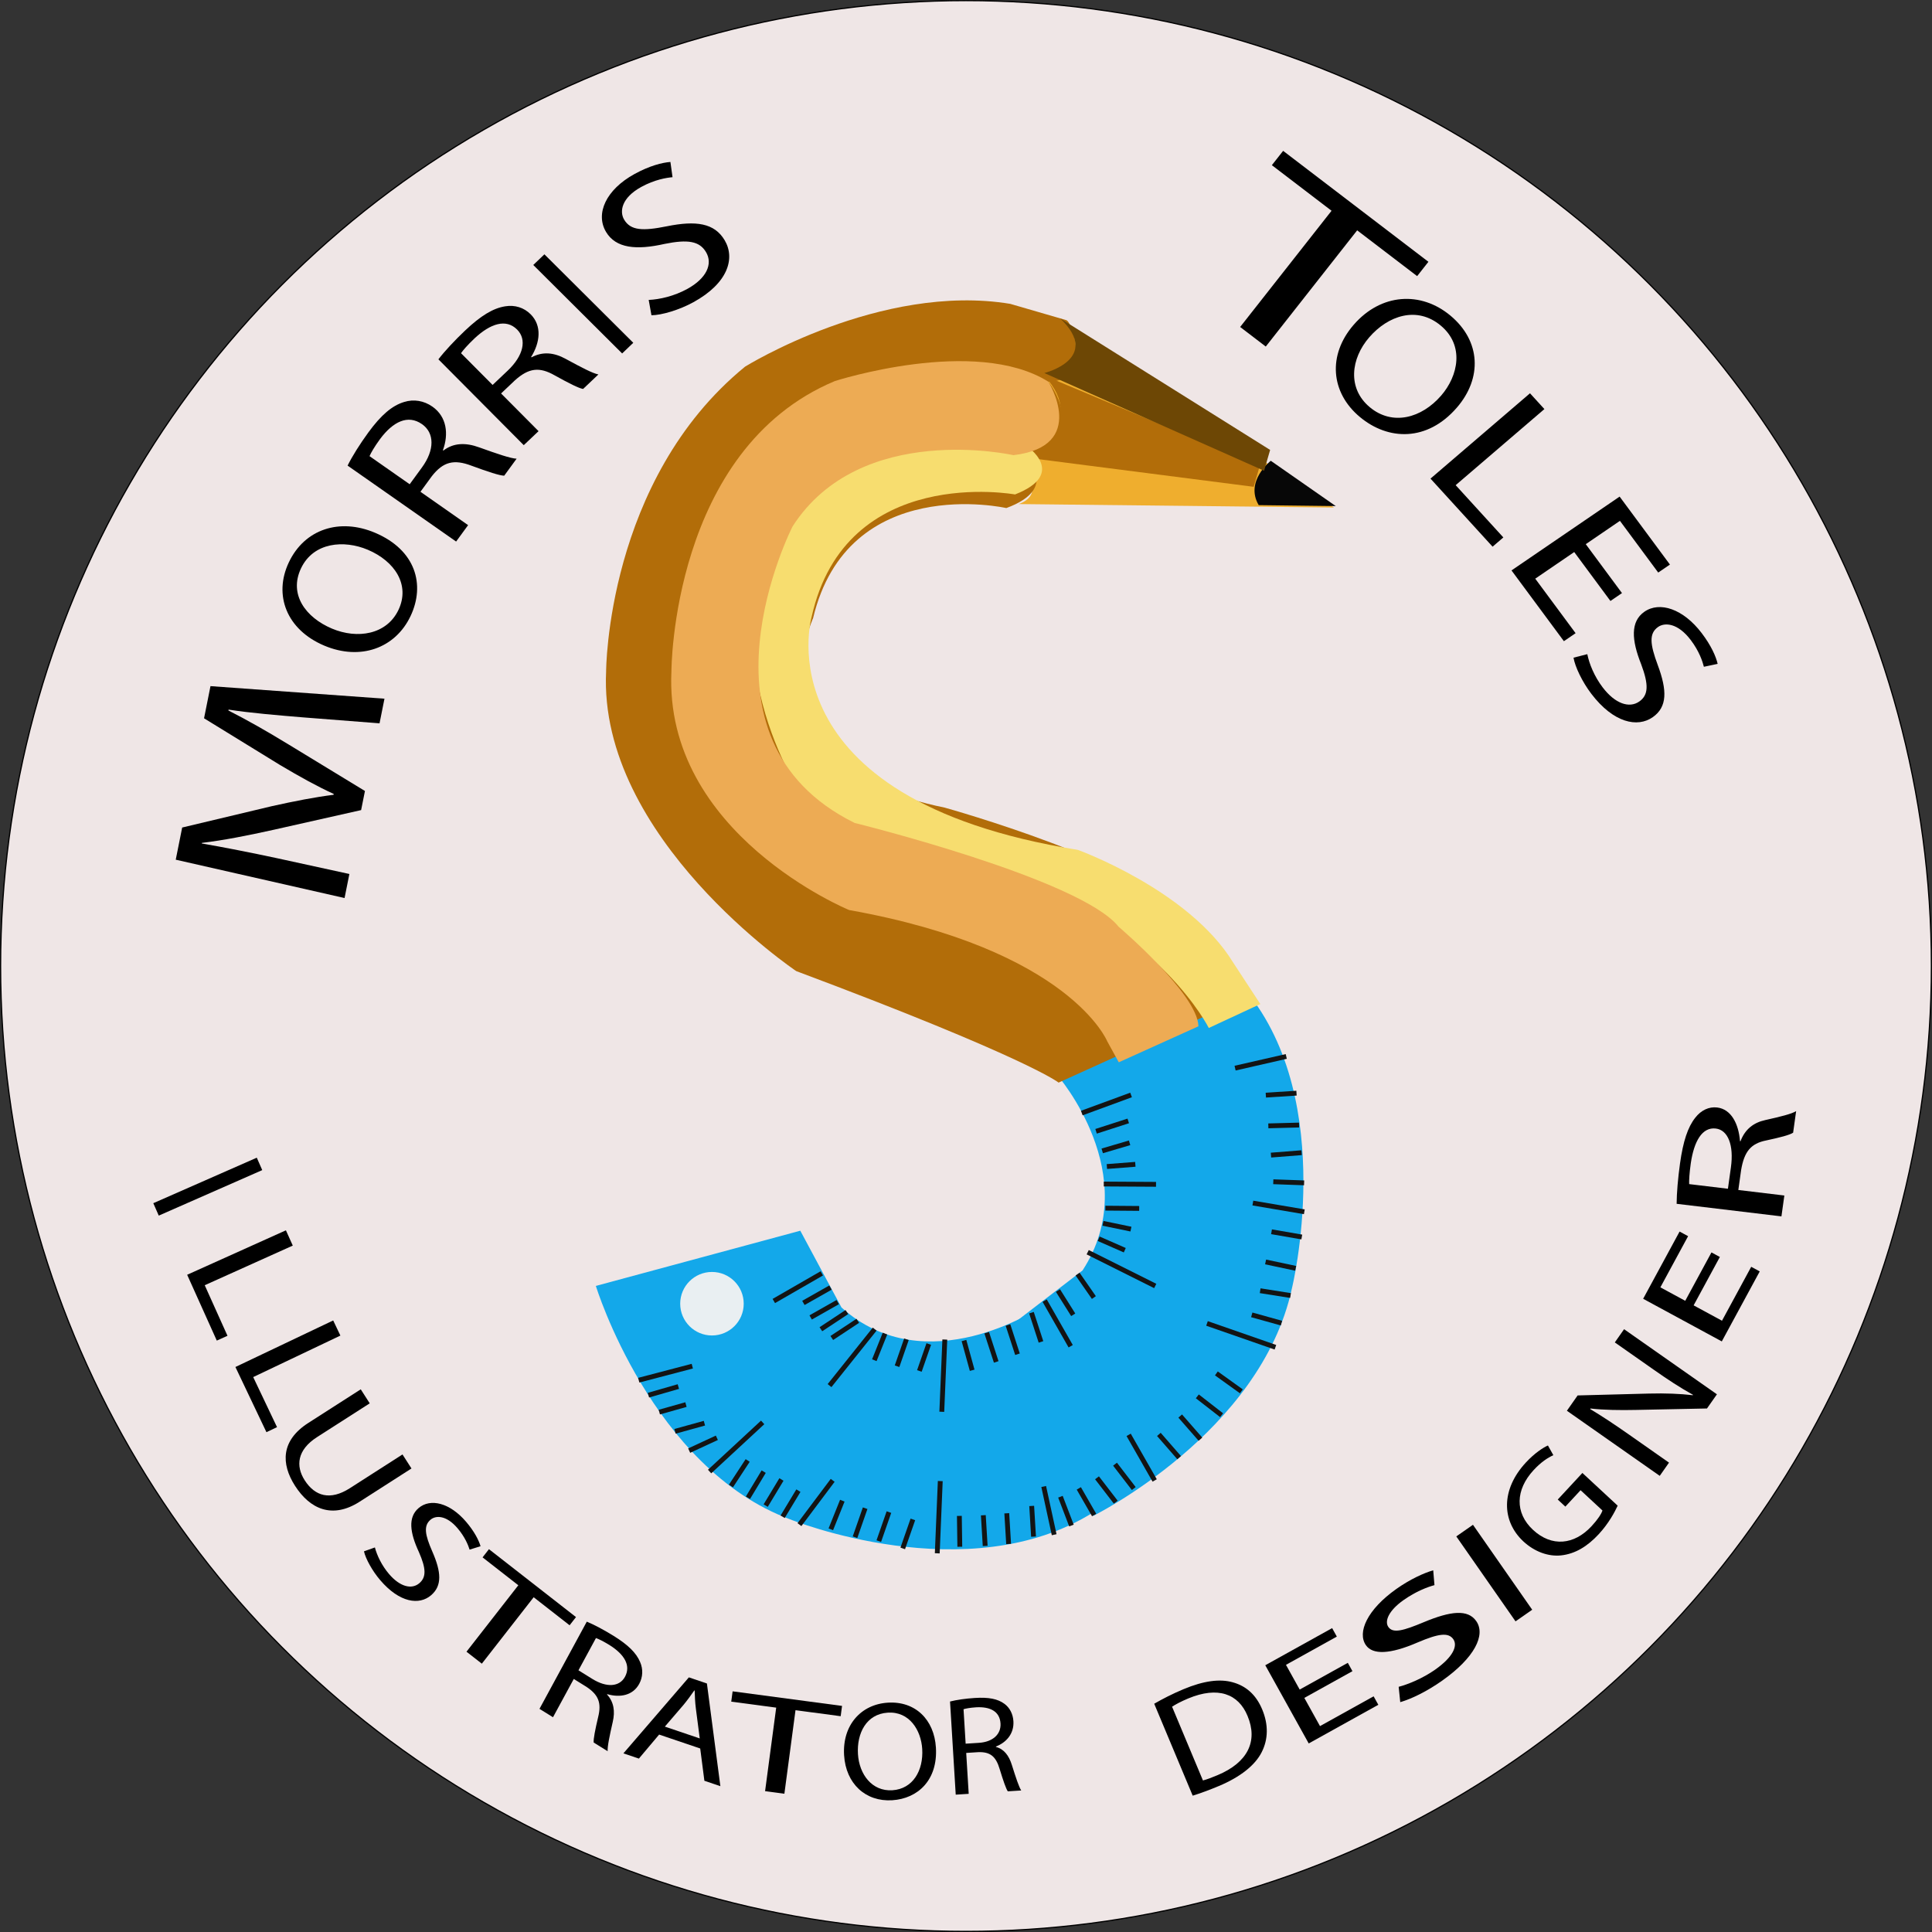 <!-- Generator: Adobe Illustrator 21.0.0, SVG Export Plug-In  -->
<svg version="1.1"
	 xmlns="http://www.w3.org/2000/svg" xmlns:xlink="http://www.w3.org/1999/xlink" xmlns:a="http://ns.adobe.com/AdobeSVGViewerExtensions/3.0/"
	 x="0px" y="0px" width="1597px" height="1597px" viewBox="0 0 1597 1597" style="enable-background:new 0 0 1597 1597;"
	 xml:space="preserve">
<rect x="0" y="0" width="1597" height="1597" fill="#333333" stroke="none"/>
<style type="text/css">
	.st0{fill:#EFE6E6;stroke:#000000;stroke-miterlimit:10;}
	.st1{fill:#13A8EA;}
	.st2{fill:none;stroke:#131414;stroke-width:4;stroke-miterlimit:10;}
	.st3{fill:#E9EFF2;}
	.st4{fill:#EFAE2E;}
	.st5{fill:#070707;}
	.st6{fill:#B26D09;}
	.st7{fill:none;stroke:#B26D09;stroke-miterlimit:10;}
	.st8{fill:#F7DD6F;}
	.st9{fill:#EDAB54;}
	.st10{fill:#6D4705;}
</style>
<defs>
</defs>
<circle class="st0" cx="798.5" cy="798.5" r="798"/>
<g id="Layer_26_copy">
	<g>
		<path d="M1100.666,174.218l-49.334-37.678l9.317-11.848l120.087,91.712l-9.317,11.848l-49.575-37.86l-75.548,96.065
			l-21.178-16.174L1100.666,174.218z"/>
	</g>
</g>
<g id="Layer_27_copy">
	<g>
		<path d="M1204.219,336.961c-24.517,28.296-56.723,27.265-80.153,7.708c-24.248-20.239-26.693-51.283-5.136-76.164
			c22.614-26.101,55.527-28.053,80.048-7.586C1224.043,281.841,1225.354,312.568,1204.219,336.961z M1131.811,278.836
			c-15.218,17.562-18.224,42.165,0.439,57.742c18.799,15.691,42.846,9.071,59.014-9.589c14.16-16.344,19.419-41.378-0.334-57.865
			C1171.313,252.75,1147.45,260.785,1131.811,278.836z"/>
	</g>
</g>
<g id="Layer_28_copy">
	<g>
		<path d="M1264.697,325.094l11.905,13.053l-73.337,62.893l39.411,43.209l-8.907,7.639l-51.316-56.262L1264.697,325.094z"/>
	</g>
</g>
<g id="Layer_29_copy">
	<g>
		<path d="M1331.191,496.766l-29.935-40.438l-32.219,22.001l33.362,45.068l-9.679,6.609l-43.303-58.496l89.364-61.024l41.589,56.181
			l-9.679,6.609l-31.649-42.752l-28.24,19.285l29.934,40.438L1331.191,496.766z"/>
	</g>
</g>
<g id="Layer_30_copy">
	<g>
		<path d="M1312.076,540.742c1.604,7.979,5.777,18.355,12.721,27.48c10.301,13.535,22.018,17.433,30.262,11.63
			c7.64-5.376,7.838-13.923,1.55-30.749c-8.003-20.058-8.962-35.265,2.558-43.372c12.731-8.96,32.258-2.384,47.419,17.54
			c7.986,10.493,11.833,19.463,13.243,25.476l-11.386,2.41c-1.091-4.371-3.875-12.922-10.935-22.199
			c-10.647-13.992-21.367-14.621-26.945-10.696c-7.639,5.377-6.651,14.258-0.254,31.474c7.859,21.093,7.903,34.607-4.101,43.056
			c-12.61,8.875-32.434,4.845-50.836-19.337c-7.522-9.886-13.437-22.305-14.692-29.827L1312.076,540.742z"/>
	</g>
</g>
<g id="Layer_12_copy">
	<path class="st1" d="M1029.905,818.914l-156.032,69.677c0,0,72.316,82.776,20.953,161.565l-56.371,43.257l65.341,159.552
		c0,0,138.163-68.479,164.037-187.686C1067.833,1065.279,1105.998,911.306,1029.905,818.914z"/>
	<line class="st1" x1="452.705" y1="1178.77" x2="496.972" y2="1167.167"/>
</g>
<g id="Layer_13_copy">
	<path class="st1" d="M904.064,1249.892l-44.521-169.03c0,0-93.767,63.009-163.952-0.074l-34.064-63.476l-168.993,45.638
		c0,0,46.165,150.576,160.577,192.948C653.11,1255.899,800.136,1315.487,904.064,1249.892z"/>
</g>
<g id="Layer_16_copy">
	<line class="st2" x1="527.989" y1="1140.878" x2="572.256" y2="1129.274"/>
	<line class="st2" x1="660.833" y1="1260.27" x2="688.291" y2="1223.661"/>
	<line class="st2" x1="871.381" y1="1268.61" x2="862.727" y2="1228.744"/>
	<line class="st2" x1="954.457" y1="1223.744" x2="932.943" y2="1186.059"/>
	<line class="st2" x1="1054.263" y1="1113.64" x2="997.722" y2="1093.956"/>
	<line class="st2" x1="1078.154" y1="1001.671" x2="1035.614" y2="994.454"/>
	<line class="st2" x1="1063.23" y1="873.259" x2="1020.928" y2="882.928"/>
	<line class="st2" x1="934.943" y1="905.097" x2="894.212" y2="920.061"/>
	<line class="st2" x1="955.574" y1="978.976" x2="912.39" y2="978.718"/>
	<line class="st2" x1="954.92" y1="1062.995" x2="899.088" y2="1035.073"/>
	<line class="st2" x1="885.036" y1="1112.798" x2="863.523" y2="1075.114"/>
	<line class="st2" x1="774.742" y1="1283.98" x2="777.232" y2="1224.262"/>
	<line class="st2" x1="639.637" y1="1075.416" x2="679.291" y2="1052.574"/>
	<line class="st2" x1="778.497" y1="1166.98" x2="780.987" y2="1107.262"/>
	<line class="st2" x1="586.56" y1="1216.382" x2="630.413" y2="1175.77"/>
	<line class="st2" x1="685.697" y1="1145.345" x2="723.01" y2="1098.653"/>
</g>
<g id="Layer_17_copy">
	<path class="st2" d="M560.726,1146.139c-24.729,7.12-24.729,7.12-24.729,7.12"/>
	<path class="st2" d="M567.016,1161.035c-22.019,6.224-22.019,6.224-22.019,6.224"/>
	<path class="st2" d="M582.269,1176.415c-24.305,6.73-24.305,6.73-24.305,6.73"/>
	<path class="st2" d="M592.558,1188.479c-22.882,10.603-22.882,10.603-22.882,10.603"/>
	<path class="st2" d="M686.486,1064.314c-22.391,12.684-22.391,12.684-22.391,12.684"/>
	<path class="st2" d="M692.486,1076.314c-22.391,12.684-22.391,12.684-22.391,12.684"/>
	<path class="st2" d="M700.026,1084.563c-21.471,14.185-21.471,14.185-21.471,14.185"/>
	<path class="st2" d="M618.027,1207.233c-13.82,21.095-13.82,21.095-13.82,21.095"/>
	<path class="st2" d="M631.272,1216.464c-13.022,21.597-13.022,21.597-13.022,21.597"/>
	<path class="st2" d="M645.941,1222.945c-13.022,21.598-13.022,21.598-13.022,21.598"/>
	<path class="st2" d="M709.034,1091.803c-21.471,14.185-21.471,14.185-21.471,14.185"/>
	<path class="st2" d="M659.962,1232.167c-13.022,21.598-13.022,21.598-13.022,21.598"/>
	<path class="st2" d="M696.26,1240.464c-9.498,23.665-9.498,23.665-9.498,23.665"/>
	<path class="st2" d="M715.132,1246.685c-8.378,23.987-8.378,23.987-8.378,23.987"/>
	<path class="st2" d="M734.792,1249.901c-8.378,23.987-8.378,23.987-8.378,23.987"/>
	<path class="st2" d="M754.588,1255.945c-8.378,23.987-8.378,23.987-8.378,23.987"/>
	<path class="st2" d="M793.014,1253.048c0.37,25.498,0.37,25.498,0.37,25.498"/>
	<path class="st2" d="M812.825,1252.504c1.527,25.362,1.527,25.362,1.527,25.362"/>
	<path class="st2" d="M832.203,1250.884c1.527,25.362,1.527,25.362,1.527,25.362"/>
	<path class="st2" d="M852.798,1244.821c1.527,25.362,1.527,25.362,1.527,25.362"/>
	<path class="st2" d="M731.533,1102.361c-8.817,21.983-8.817,21.983-8.817,21.983"/>
	<path class="st2" d="M749.265,1107.052c-7.765,22.277-7.765,22.277-7.765,22.277"/>
	<path class="st2" d="M767.723,1110.955c-7.765,22.277-7.765,22.277-7.765,22.277"/>
	<path class="st2" d="M796.823,1108.087c6.778,24.583,6.778,24.583,6.778,24.583"/>
	<path class="st2" d="M815.607,1101.604c7.864,24.161,7.864,24.161,7.864,24.161"/>
	<path class="st2" d="M833.197,1095.254c7.864,24.161,7.864,24.161,7.864,24.161"/>
	<path class="st2" d="M852.61,1085.072c7.864,24.161,7.864,24.161,7.864,24.161"/>
	<path class="st2" d="M876.558,1237.188c9.108,23.818,9.108,23.818,9.108,23.818"/>
	<path class="st2" d="M891.754,1230.313c12.669,22.025,12.669,22.025,12.669,22.025"/>
	<path class="st2" d="M906.794,1221.562c15.49,20.14,15.49,20.14,15.49,20.14"/>
	<path class="st2" d="M921.688,1210.302c15.49,20.14,15.49,20.14,15.49,20.14"/>
	<path class="st2" d="M957.93,1185.683c16.753,19.225,16.753,19.225,16.753,19.225"/>
	<path class="st2" d="M975.564,1170.51c16.728,19.124,16.728,19.124,16.728,19.124"/>
	<path class="st2" d="M989.716,1154.231c20.059,15.595,20.059,15.595,20.059,15.595"/>
	<path class="st2" d="M1005.467,1135.259c20.64,14.817,20.64,14.817,20.64,14.817"/>
	<path class="st2" d="M874.524,1066.768c12.605,20.053,12.605,20.053,12.605,20.053"/>
	<path class="st2" d="M890.74,1053.179c13.461,19.374,13.461,19.374,13.461,19.374"/>
	<path class="st2" d="M941.665,998.895c-27.945-0.227-27.945-0.227-27.945-0.227"/>
	<path class="st2" d="M934.834,1015.99c-23.101-4.788-23.101-4.788-23.101-4.788"/>
	<path class="st2" d="M929.753,1033.433c-21.603-9.481-21.603-9.481-21.603-9.481"/>
	<path class="st2" d="M1034.706,1086.865c24.565,6.843,24.565,6.843,24.565,6.843"/>
	<path class="st2" d="M1041.66,1066.913c25.095,3.978,25.095,3.978,25.095,3.978"/>
	<path class="st2" d="M1046.144,1043.124c24.853,5.284,24.853,5.284,24.853,5.284"/>
	<path class="st2" d="M1051.044,1018.181c25.036,4.331,25.036,4.331,25.036,4.331"/>
	<path class="st2" d="M1052.501,976.842c25.484,0.916,25.484,0.916,25.484,0.916"/>
	<path class="st2" d="M1050.602,954.818c25.33-1.993,25.33-1.993,25.33-1.993"/>
	<path class="st2" d="M1048.405,930.639c25.399-0.667,25.399-0.667,25.399-0.667"/>
	<path class="st2" d="M1046.343,905.242c25.355-1.636,25.355-1.636,25.355-1.636"/>
	<path class="st2" d="M932.615,926.557c-26.596,8.581-26.596,8.581-26.596,8.581"/>
	<path class="st2" d="M933.729,944.655c-22.629,6.67-22.629,6.67-22.629,6.67"/>
	<path class="st2" d="M938.473,962.433c-23.521,1.826-23.521,1.826-23.521,1.826"/>
</g>
<g id="Layer_14_copy">
	<circle class="st3" cx="588.509" cy="1077.656" r="26.253"/>
</g>
<g id="Layer_19_copy">
	<g>
		<path d="M250.641,592.994c-20.017-1.655-44.076-3.645-61.7-6.433l-0.145,0.718c15.518,7.906,31.847,17.16,49.782,28.125
			l63.086,38.422l-3.165,15.808l-72.757,16.368c-21.521,4.782-41.119,8.61-58.86,10.733l-0.097,0.479
			c17.576,3.028,41.109,7.653,62.069,12.154l59.937,13.079l-3.98,19.879L145.27,710.622l5.323-26.586l74.099-17.653
			c18.804-4.188,35.475-7.452,51.017-9.4l0.144-0.718c-13.491-6.135-27.908-14.128-44.351-23.892l-62.83-38.631l5.323-26.586
			l143.809,10.389l-4.076,20.358L250.641,592.994z"/>
	</g>
</g>
<g id="Layer_20_copy">
	<g>
		<path d="M309.926,440.35c33.786,14.274,41.682,43.021,29.46,68.858c-12.647,26.737-41.627,37.023-71.337,24.471
			c-31.165-13.166-42.104-41.758-29.313-68.796C251.809,437.245,280.798,428.044,309.926,440.35z M274.367,519.587
			c20.972,8.86,45.301,5.081,55.035-15.499c9.806-20.729-3.148-40.26-25.431-49.673c-19.515-8.244-44.877-6.343-55.18,15.438
			C238.559,491.483,252.813,510.481,274.367,519.587z"/>
	</g>
</g>
<g id="Layer_21_copy">
	<g>
		<path d="M287.323,384.868c3.798-7.712,10.299-18.012,17.133-27.371c10.594-14.507,19.721-22.261,29.632-25.225
			c7.919-2.472,16.288-1.092,23.302,3.817c12.005,8.401,13.584,22.707,8.735,36.048l0.403,0.282
			c8.352-6.411,18.357-6.715,29.621-2.603c15.186,5.443,25.775,9.084,30.877,9.354l-10.251,14.039
			c-3.815-0.078-13.348-3.214-26.843-8.181c-14.822-5.66-23.645-3.349-33.046,8.691l-9.341,12.791l39.386,27.567l-9.909,13.571
			L287.323,384.868z M338.643,400.28l10.138-13.882c10.594-14.507,10.435-28.525,0.048-35.794
			c-11.734-8.213-24.036-1.974-34.65,12.283c-4.784,6.551-7.662,11.608-8.718,14.169L338.643,400.28z"/>
	</g>
	<g>
		<path d="M362.386,297.021c5.229-6.819,13.555-15.74,21.988-23.729c13.071-12.382,23.309-18.557,33.243-20.094
			c7.963-1.326,15.513,1.053,21.029,6.601c9.442,9.496,7.831,23.248,0.398,35.261l0.318,0.32c9.218-5.003,18.668-4.009,28.344,1.33
			c13.065,7.101,22.21,11.906,26.936,12.815l-12.649,11.983c-3.562-0.562-11.824-4.754-23.407-11.187
			c-12.678-7.26-21.451-6.202-32.872,3.997l-11.526,10.917l30.979,31.156l-12.229,11.583L362.386,297.021z M407.186,318.193
			l12.51-11.85c13.071-12.382,15.953-25.679,7.784-33.895c-9.23-9.283-22.117-4.95-35.154,7.193
			c-5.903,5.592-9.696,10.013-11.238,12.304L407.186,318.193z"/>
	</g>
</g>
<g id="Layer_23_copy">
	<g>
		<path d="M450.012,210.225l73.463,73.129l-9.207,8.806l-73.463-73.129L450.012,210.225z"/>
	</g>
</g>
<g id="Layer_24_copy">
	<g>
		<path d="M536.213,247.919c9.069-0.391,21.037-3.132,31.835-9.05c16.018-8.778,21.361-20.677,15.55-30.471
			c-5.383-9.073-14.939-10.707-34.307-6.772c-23.13,5.232-40.239,3.73-48.357-9.952c-8.972-15.122,0.021-34.938,23.598-47.858
			c12.418-6.806,22.785-9.433,29.636-9.943l1.748,12.593c-4.984,0.441-14.793,2-25.771,8.016
			c-16.558,9.074-18.157,20.447-14.227,27.072c5.384,9.074,15.411,9.495,35.225,5.507c24.277-4.907,39.416-2.706,47.875,11.552
			c8.887,14.979,2.719,35.536-25.897,51.218c-11.699,6.411-26.1,10.678-34.63,10.771L536.213,247.919z"/>
	</g>
</g>
<g id="Layer_32_copy">
	<g>
		<path d="M216.77,967.218l-85.538,37.615l-4.514-10.265l85.539-37.615L216.77,967.218z"/>
	</g>
	<g>
		<path d="M428.446,1310.392l-29.558-23.061l5.284-6.772l71.948,56.133l-5.284,6.772l-29.702-23.173l-42.845,54.917l-12.688-9.899
			L428.446,1310.392z"/>
	</g>
	<g>
		<path d="M641.609,1411.536l-37.161-4.945l1.133-8.516l90.457,12.037l-1.133,8.516l-37.343-4.97l-9.188,69.045l-15.953-2.123
			L641.609,1411.536z"/>
	</g>
</g>
<g id="Layer_36_copy">
	<g>
		<path d="M485.044,1340.473c6.177,2.533,14.558,7.017,22.259,11.803c11.938,7.418,18.64,14.045,21.798,21.514
			c2.599,5.963,2.333,12.463-0.725,18.098c-5.232,9.646-15.889,11.572-26.413,8.511l-0.177,0.325
			c5.617,6.098,6.773,13.772,4.711,22.634c-2.702,11.941-4.471,20.262-4.202,24.196l-11.552-7.179
			c-0.295-2.937,1.189-10.418,3.689-21.037c2.9-11.673,0.338-18.337-9.626-24.964l-10.526-6.54l-17.168,31.644l-11.167-6.939
			L485.044,1340.473z M478.162,1380.681l11.424,7.099c11.938,7.418,22.509,6.597,27.036-1.748
			c5.115-9.428-0.736-18.57-12.487-26.017c-5.392-3.351-9.477-5.31-11.51-5.993L478.162,1380.681z"/>
	</g>
</g>
<g id="Layer_33_copy">
	<g>
		<path d="M236.334,1016.987l5.683,12.625l-72.787,32.763l18.812,41.792l-8.841,3.979l-24.495-54.417L236.334,1016.987z"/>
	</g>
	<g>
		<path d="M275.416,1091.497l5.951,12.501l-72.07,34.309l19.699,41.381l-8.754,4.168l-25.65-53.882L275.416,1091.497z"/>
	</g>
</g>
<g id="Layer_37_copy">
	<g>
		<path d="M544.836,1433.804l-16.728,19.853l-12.788-4.33l54.1-62.806l14.92,5.052l11.124,84.891l-13.215-4.475l-3.451-26.686
			L544.836,1433.804z M578.416,1436.989l-3.174-24.425c-0.725-5.541-0.865-10.404-1.038-15.156l-0.285-0.096
			c-2.701,3.899-5.575,7.861-8.733,11.727l-15.616,18.183L578.416,1436.989z"/>
	</g>
</g>
<g id="Layer_38_copy">
	<g>
		<path d="M773.629,1444.529c1.642,26.857-14.882,42.206-36.1,43.559c-21.958,1.399-38.354-13.593-39.798-37.209
			c-1.514-24.773,13.901-42.026,36.107-43.442C756.536,1405.99,772.214,1421.377,773.629,1444.529z M709.19,1449.916
			c1.019,16.67,11.554,30.99,28.454,29.913c17.024-1.086,25.747-16.401,24.665-34.113c-0.948-15.513-10.574-31.169-28.461-30.028
			C716.083,1416.819,708.142,1432.783,709.19,1449.916z"/>
		<path d="M785.302,1406.48c5.364-1.388,13.101-2.463,20.502-2.935c11.473-0.731,18.995,0.765,24.444,4.834
			c4.407,3.205,7.076,8.381,7.444,14.4c0.63,10.303-5.86,17.574-14.45,20.911l0.021,0.347c6.542,1.675,10.706,6.988,13.175,14.966
			c3.38,10.708,5.813,18.108,7.724,21.008l-11.102,0.708c-1.492-2.114-3.753-8.71-6.69-18.284
			c-3.126-10.609-7.813-14.378-17.581-14.104l-10.116,0.645l2.066,33.804l-10.731,0.685L785.302,1406.48z M798.206,1441.335
			l10.979-0.699c11.473-0.731,18.391-7.099,17.846-16.013c-0.616-10.072-8.657-13.976-20.013-13.368
			c-5.182,0.33-8.854,1.029-10.553,1.603L798.206,1441.335z"/>
	</g>
</g>
<g id="Layer_34_copy">
	<g>
		<path d="M305.62,1160.003l-43.537,27.907c-16.477,10.562-17.807,23.857-10.213,35.705c8.438,13.163,21.04,16.972,37.298,6.55
			l43.537-27.907l7.425,11.584l-42.883,27.488c-22.587,14.478-41.059,6.075-53.378-13.144c-11.644-18.166-11.799-37.382,11.006-52
			l43.319-27.768L305.62,1160.003z"/>
	</g>
</g>
<g id="Layer_35_copy">
	<g>
		<path d="M309.893,1279.127c1.717,6.539,5.634,14.893,11.72,22.004c9.027,10.551,18.686,12.967,25.027,7.539
			c5.875-5.025,5.581-12.168-0.385-25.748c-7.52-16.152-9.102-28.762-0.242-36.344c9.792-8.377,25.892-4.289,39.18,11.242
			c6.999,8.18,10.578,15.383,12.036,20.297l-9.057,2.82c-1.112-3.566-3.812-10.496-9.999-17.729
			c-9.332-10.906-18.011-10.666-22.301-6.996c-5.875,5.027-4.608,12.361,1.468,26.26c7.459,17.025,8.214,28.291-1.019,36.189
			c-9.7,8.301-25.904,6.354-42.032-12.496c-6.593-7.705-12.023-17.639-13.436-23.822L309.893,1279.127z"/>
	</g>
</g>
<g id="Layer_40_copy">
	<g>
		<path d="M954.076,1408.317c6.734-3.897,14.909-8.128,24.177-12.008c16.79-7.029,30.136-8.71,40.699-5.724
			c10.698,2.928,19.143,9.9,24.373,22.393c5.278,12.607,5.029,24.835-0.457,35.484c-5.439,10.763-17.777,20.508-35.373,27.875
			c-8.326,3.486-15.455,6.067-21.604,7.969L954.076,1408.317z M994.36,1471.734c3.146-0.778,7.493-2.463,12.061-4.375
			c24.982-10.46,33.559-28.06,24.825-48.919c-7.495-18.279-24.431-24.794-49.146-14.447c-6.044,2.53-10.418,4.901-13.268,6.768
			L994.36,1471.734z"/>
	</g>
</g>
<g id="Layer_41_copy">
	<g>
		<path d="M1117.936,1381.404l-39.771,22.093l12.947,23.306l44.324-24.622l3.889,7.002l-57.531,31.958l-35.907-64.642l55.254-30.693
			l3.889,7.001l-42.048,23.357l11.349,20.429l39.771-22.093L1117.936,1381.404z"/>
	</g>
</g>
<g id="Layer_46_copy">
	<g>
		<path d="M1421.641,1039.018l-21.68,39.998l23.438,12.704l24.163-44.577l7.041,3.816l-31.361,57.858l-65.01-35.236l30.12-55.569
			l7.041,3.816l-22.922,42.287l20.545,11.137l21.681-39.998L1421.641,1039.018z"/>
	</g>
</g>
<g id="Layer_42_copy">
	<g>
		<path d="M1156.146,1394.326c7.652-1.953,20.038-7.043,30.237-14.244c14.835-10.477,18.728-19.722,14.9-25.142
			c-4.019-5.69-12.015-4.715-29.377,2.673c-23.132,10.041-37.229,10.248-42.778,2.389c-7.463-10.568,1.018-29.551,25.125-46.574
			c11.358-8.02,22.666-13.162,30.455-15.413l1.023,12.272c-5.552,1.484-15.195,5.045-25.627,12.41
			c-12.054,8.512-15.906,17.323-12.461,22.201c3.826,5.419,12.271,3.111,29.171-3.949c22.532-9.414,36.519-10.762,43.406-1.006
			c8.133,11.516-1.427,30.448-28.083,49.271c-12.286,8.676-24.889,14.936-34.682,17.791L1156.146,1394.326z"/>
	</g>
</g>
<g id="Layer_43_copy">
	<g>
		<path d="M1217.564,1260.401l48.959,70.214l-13.778,9.607l-48.959-70.214L1217.564,1260.401z"/>
	</g>
</g>
<g id="Layer_44_copy">
	<g>
		<path d="M1337.174,1244.593c-2.32,5.029-7.316,14.572-15.668,23.583c-9.361,10.1-19.412,16.247-31.141,17.525
			c-10.363,1.071-21.768-2.873-31.219-11.633c-18-16.869-18.564-42.798,2.178-65.175c7.158-7.724,14.287-12.345,18.209-14.048
			l4.463,8.002c-4.744,2.23-10.043,5.602-16.285,12.334c-15.051,16.238-15.691,35.344-0.48,49.443
			c15.391,14.266,33.936,12.494,48.344-3.051c5.232-5.645,8.092-10.173,9.027-12.987l-18.092-16.77l-12.574,13.565l-6.299-5.841
			l20.375-21.981L1337.174,1244.593z"/>
	</g>
</g>
<g id="Layer_45_copy">
	<g>
		<path d="M1371.95,1219.943l-76.745-53.814l8.874-12.654l59.006-1.55c13.666-0.353,25.394,0.12,36.239,1.366l0.072-0.347
			c-10.994-6.12-20.52-12.4-32.475-20.783l-32.11-22.516l7.66-10.924l76.745,53.813l-8.221,11.723l-58.932,1.203
			c-12.93,0.273-25.901,0.119-37.389-1.18l-0.167,0.479c10.146,6.121,19.556,12.321,32.309,21.264l32.793,22.995L1371.95,1219.943z"
			/>
	</g>
</g>
<g id="Layer_47_copy">
	<g>
		<path d="M1385.909,995.074c0.046-8.862,1.137-21.427,2.798-33.319c2.573-18.434,6.449-30.062,12.562-37.792
			c4.849-6.271,11.367-9.318,18.143-8.507c11.595,1.391,17.73,13.412,18.893,27.859l0.391,0.047
			c3.783-10.025,10.895-15.42,20.458-17.498c12.854-2.893,21.766-5.049,25.54-7.418l-2.491,17.84
			c-2.779,1.883-10.751,3.95-22.22,6.404c-12.67,2.512-18.226,9.101-20.803,24.713l-2.269,16.253l38.041,4.561l-2.408,17.245
			L1385.909,995.074z M1428.313,982.625l2.463-17.641c2.573-18.434-2.438-30.925-12.47-32.128
			c-11.334-1.358-18.027,10.536-20.704,28.755c-1.162,8.325-1.472,14.334-1.337,17.172L1428.313,982.625z"/>
	</g>
</g>
<g id="Layer_2_copy">
	<path class="st4" d="M841.97,416.666l260.744,2.861L883.262,274.543c0,0,5.087,41.049-21.523,37.483
		c0,0,31.139,46.536-20.088,69.141C841.651,381.167,868.006,407.569,841.97,416.666z"/>
</g>
<g id="Layer_3_copy">
	<path class="st5" d="M1040.442,417.536l63.708,0.791l-53.71-37.452C1050.441,380.875,1028.786,397.772,1040.442,417.536z"/>
</g>
<g id="Layer_5_copy">
	<path class="st6" d="M1036.298,402.396l-192.746-24.76c0,0,59.175-24.462,19.53-67.22l178.238,74.695L1036.298,402.396z"/>
	<path class="st7" d="M929.972,390.738"/>
</g>
<g id="Layer_6_copy">
	<path class="st6" d="M831.834,419.969c0,0-130.911-29.704-159.745,91.046c0,0-56.592,123.099,108.643,156.527
		c0,0,169.569,47.184,192.733,89.32c0,0,33.948,26.525,52.712,69.465l-151.129,68.557c0,0-25.265-20.421-216.896-92.174
		c0,0-163.795-110.07-157.138-247.677c0,0,0.155-158.24,114.858-251.96c0,0,111.848-69.556,219.186-51.908
		c0,0,40.795,11.853,46.326,13.459c5.53,1.607,20.884,50.846-14.787,50.895c0,0,35.477,43.631-18.414,63.379
		C848.183,378.9,876.137,403.683,831.834,419.969z"/>
</g>
<g id="Layer_8_copy">
	<path class="st8" d="M839.029,408.718c0,0-139.944-25.652-168.136,101.223c0,0-43.005,150.441,220.042,192.564
		c0,0,91.575,33.038,128.336,93.028l22.516,34.412l-42.597,19.782c0,0-39.926-80.205-159.39-123.489
		c0,0-134.651-13.395-181.406-76.288c0,0-91.764-146.719,19.231-245.248c0,0,92.96-73.755,170.893-36.105
		C848.518,368.597,883.05,391.493,839.029,408.718z"/>
</g>
<g id="Layer_7_copy">
	<path class="st9" d="M866.597,315.52c0,0,33.424,53.448-28.885,60.723c0,0-126.511-28.61-182.595,58.959
		c0,0-89.81,175.525,51.369,245.055c0,0,186.791,46.124,218.166,85.788c0,0,65.529,55.697,65.971,82.3l-65.841,29.748l-9.543-17.364
		c0,0-30.796-75.818-213.326-108.485c0,0-153.325-62.876-146.908-197.46c0,0,0.13-183.252,135.033-239.775
		C690.037,315.01,806.121,277.585,866.597,315.52z"/>
</g>
<g id="Layer_4_copy">
	<path class="st10" d="M1044.899,389.127l-181.65-80.774c0,0,47.826-11.769,13.127-45.183L1049.9,371.915L1044.899,389.127z"/>
</g>
</svg>